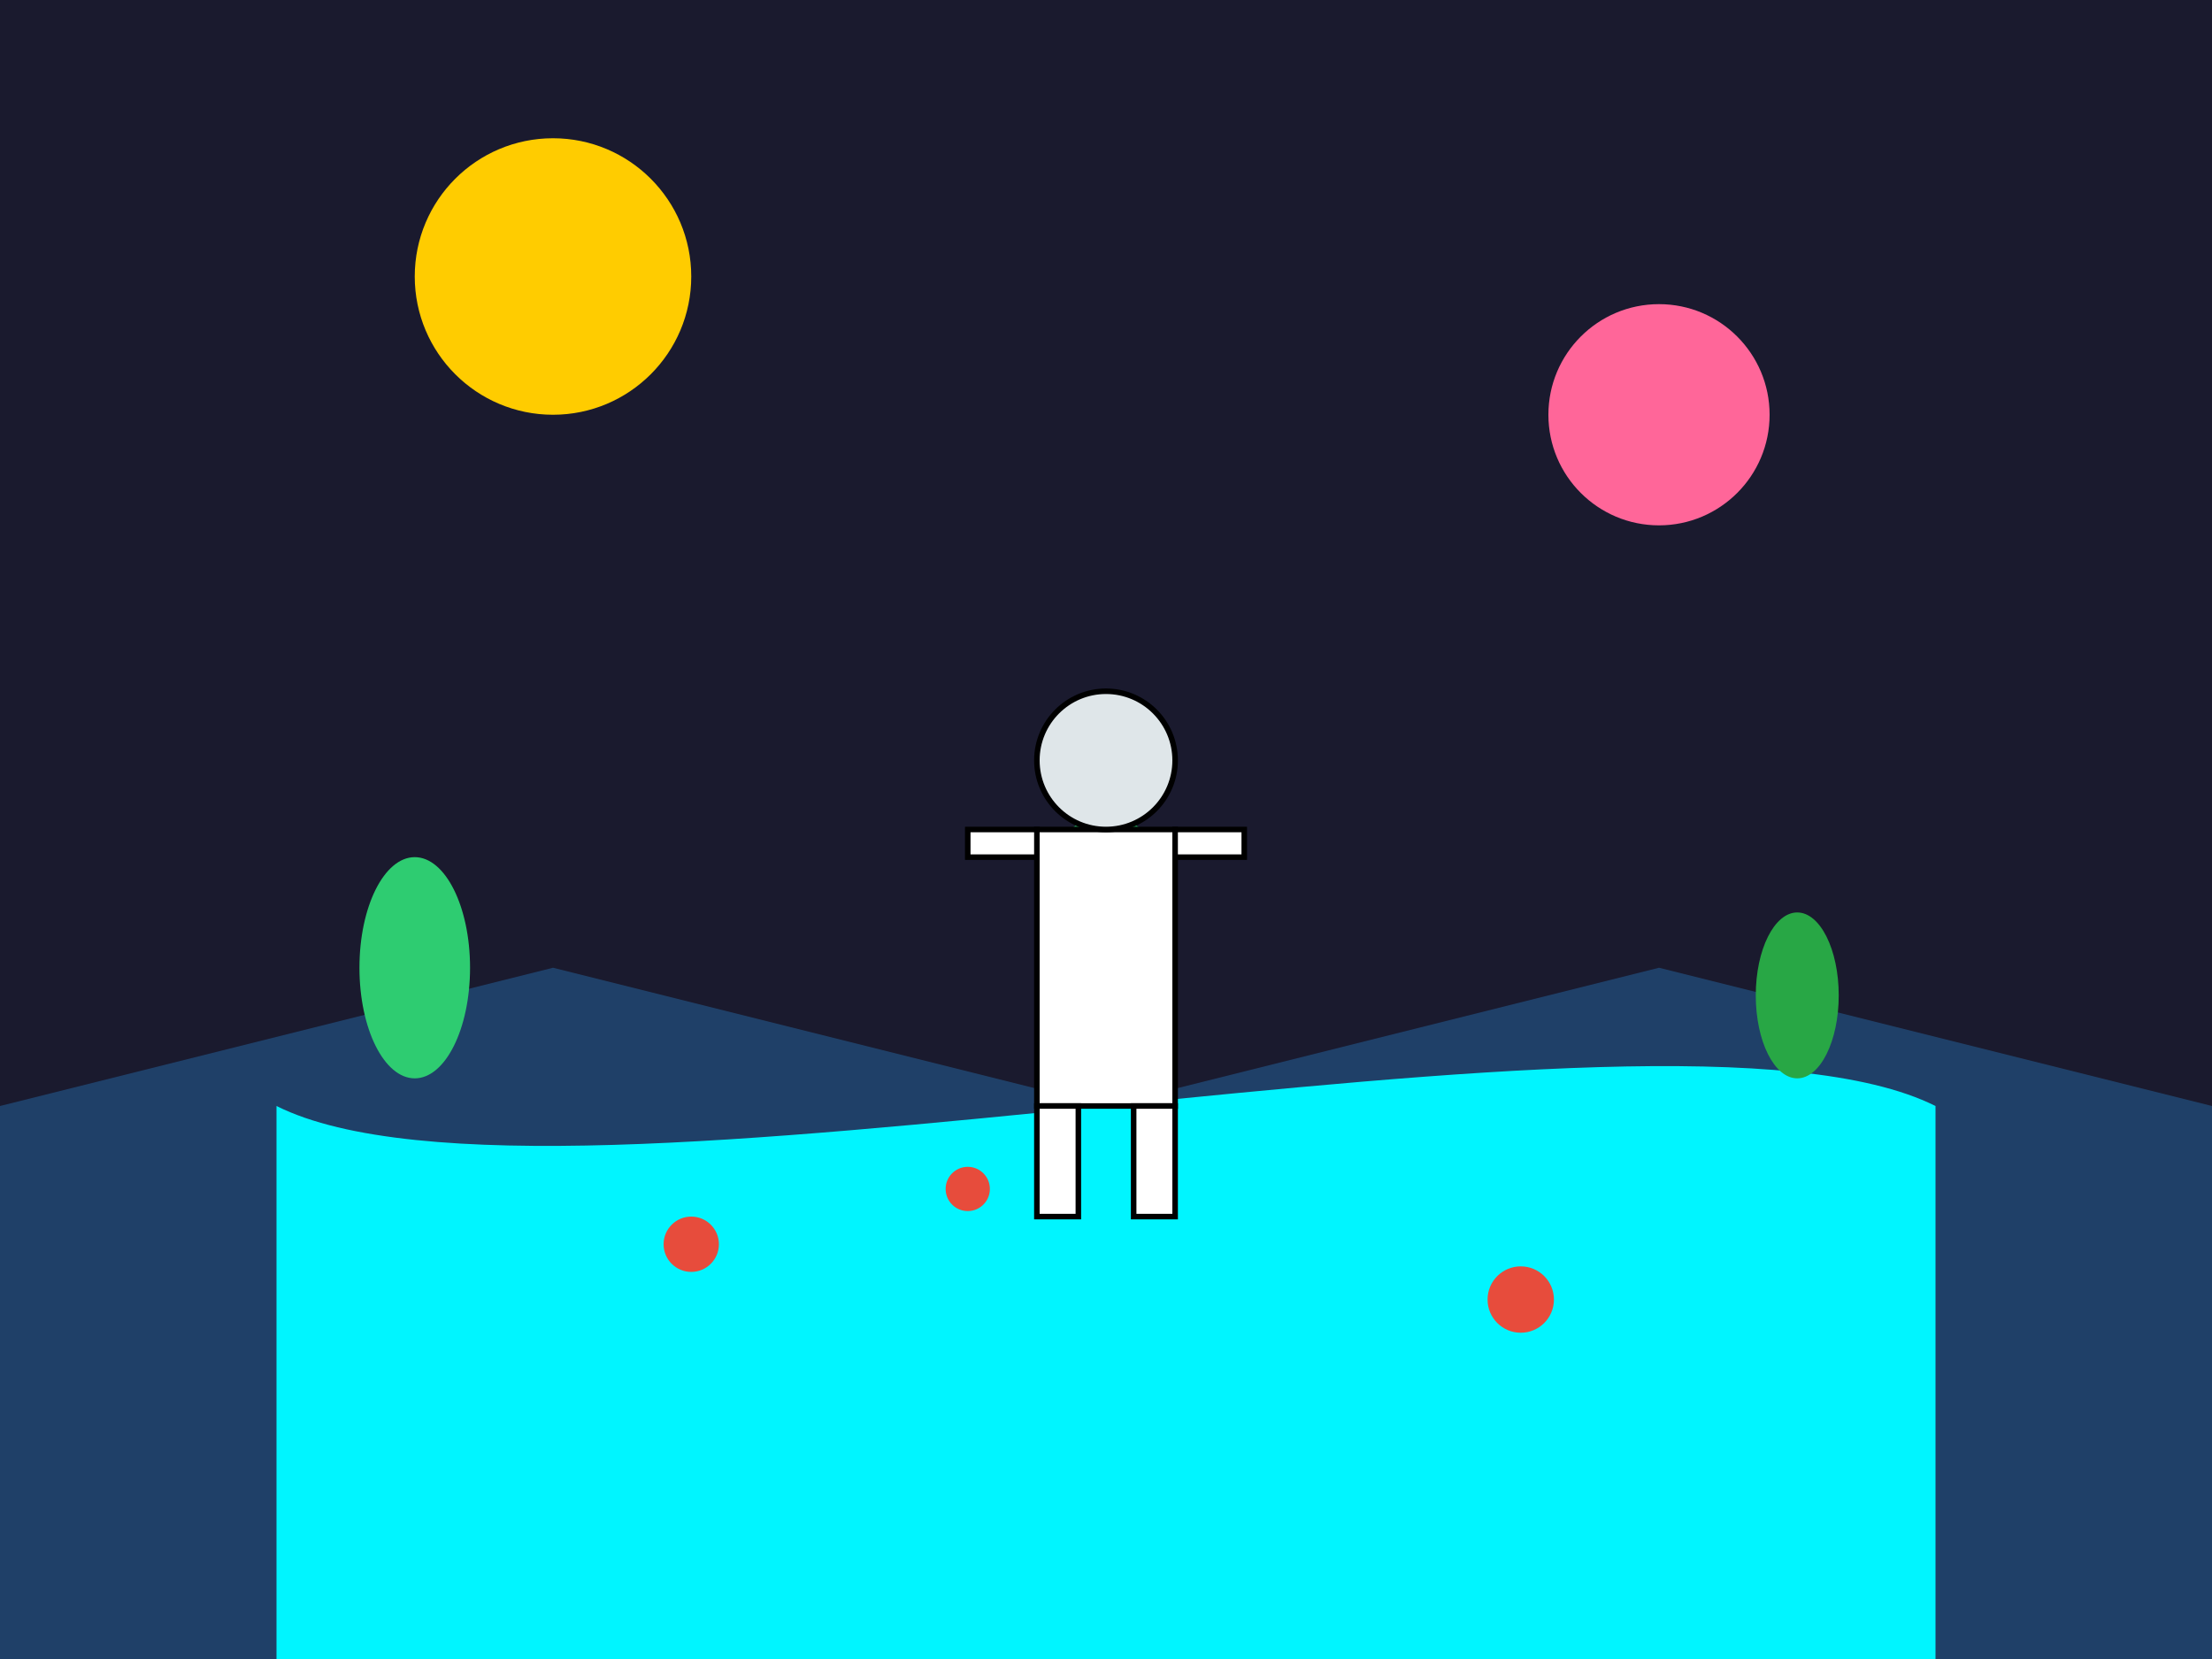 <svg xmlns="http://www.w3.org/2000/svg" viewBox="0 0 800 600">
  <!-- Background Sky -->
  <rect width="800" height="600" fill="#1a1a2e" />

  <!-- Dual Suns -->
  <circle cx="200" cy="100" r="50" fill="#ffcc00" />
  <circle cx="600" cy="150" r="40" fill="#ff6699" />

  <!-- Multi-Shadowed Landscape -->
  <path d="M0,400 L800,400 L800,600 L0,600 Z" fill="#0e0e52" />
  <path d="M0,400 L200,350 L400,400 L600,350 L800,400 L800,600 L0,600 Z" fill="#1f4068" />

  <!-- Neon Blue River -->
  <path d="M100,400 C200,450 600,350 700,400 L700,600 L100,600 Z" fill="#00f5ff" />

  <!-- Alien Flora -->
  <g>
    <ellipse cx="150" cy="350" rx="20" ry="40" fill="#2ecc71" />
    <ellipse cx="650" cy="360" rx="15" ry="30" fill="#28a745" />
    <ellipse cx="400" cy="330" rx="25" ry="35" fill="#27ae60" />
  </g>

  <!-- Alien Fauna -->
  <g>
    <circle cx="250" cy="450" r="10" fill="#e74c3c" />
    <circle cx="550" cy="470" r="12" fill="#e74c3c" />
    <circle cx="350" cy="430" r="8" fill="#e74c3c" />
  </g>

  <!-- Astronaut -->
  <g>
    <!-- Body -->
    <rect x="375" y="300" width="50" height="100" fill="#ffffff" stroke="#000000" stroke-width="2"/>
    <!-- Helmet -->
    <circle cx="400" cy="275" r="25" fill="#dfe6e9" stroke="#000000" stroke-width="2"/>
    <!-- Arms -->
    <rect x="350" y="300" width="25" height="10" fill="#ffffff" stroke="#000000" stroke-width="2"/>
    <rect x="425" y="300" width="25" height="10" fill="#ffffff" stroke="#000000" stroke-width="2"/>
    <!-- Legs -->
    <rect x="375" y="400" width="15" height="40" fill="#ffffff" stroke="#000000" stroke-width="2"/>
    <rect x="410" y="400" width="15" height="40" fill="#ffffff" stroke="#000000" stroke-width="2"/>
  </g>
</svg>